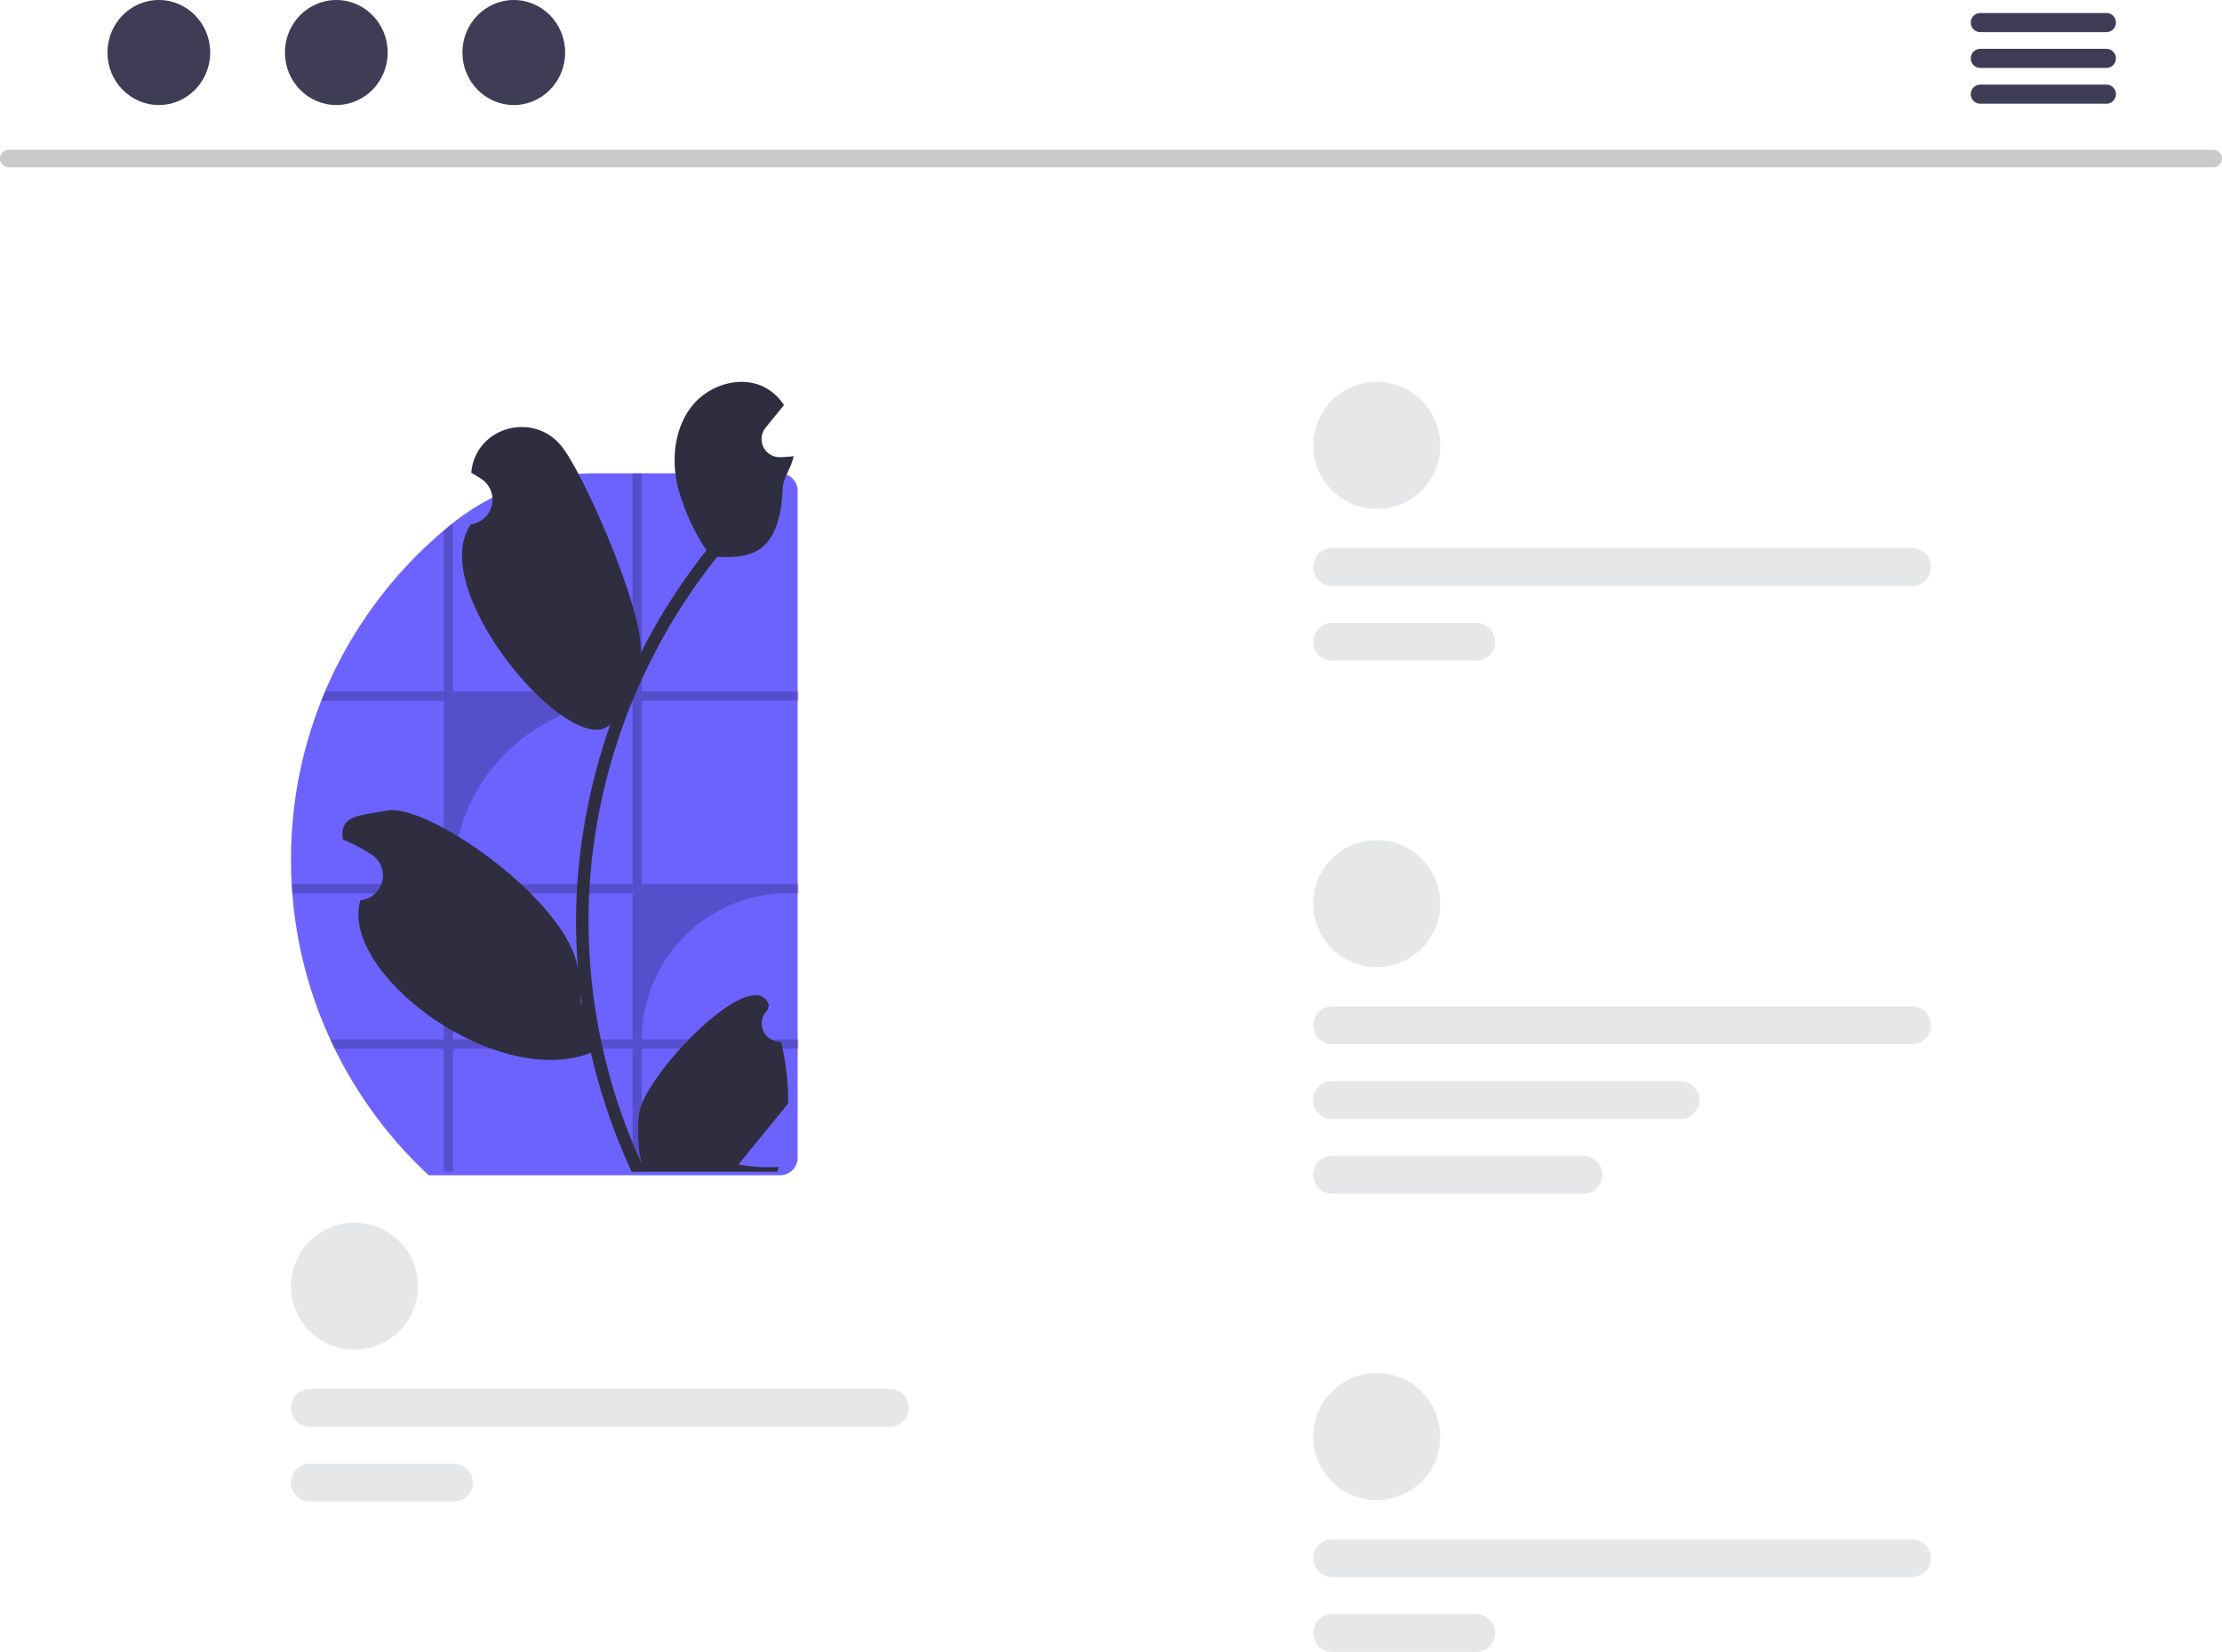 <svg xmlns="http://www.w3.org/2000/svg" width="457.907" height="340.486" viewBox="0 0 457.907 340.486">
  <g id="Group_381" data-name="Group 381" transform="translate(-2213.803 -2192.5)">
    <g id="Group_380" data-name="Group 380">
      <path id="Path_6737" data-name="Path 6737" d="M1030.57,141.945H576.275a1.807,1.807,0,1,1,0-3.614h454.293a1.807,1.807,0,1,1,0,3.614Z" transform="translate(1639.335 2085.039)" fill="#cacaca"/>
      <ellipse id="Ellipse_53" data-name="Ellipse 53" cx="10.587" cy="10.823" rx="10.587" ry="10.823" transform="translate(2235.947 2192.5)" fill="#3f3d56"/>
      <ellipse id="Ellipse_54" data-name="Ellipse 54" cx="10.587" cy="10.823" rx="10.587" ry="10.823" transform="translate(2272.521 2192.5)" fill="#3f3d56"/>
      <ellipse id="Ellipse_55" data-name="Ellipse 55" cx="10.587" cy="10.823" rx="10.587" ry="10.823" transform="translate(2309.096 2192.5)" fill="#3f3d56"/>
      <path id="Path_6738" data-name="Path 6738" d="M1008.55,110.143H982.569a1.967,1.967,0,1,0,0,3.935h25.981a1.967,1.967,0,1,0,0-3.935Z" transform="translate(1639.335 2085.039)" fill="#3f3d56"/>
      <path id="Path_6739" data-name="Path 6739" d="M1008.55,117.528H982.569a1.967,1.967,0,1,0,0,3.935h25.981a1.967,1.967,0,1,0,0-3.935Z" transform="translate(1639.335 2085.039)" fill="#3f3d56"/>
      <path id="Path_6740" data-name="Path 6740" d="M1008.55,124.9H982.569a1.967,1.967,0,1,0,0,3.935h25.981a1.967,1.967,0,1,0,0-3.935Z" transform="translate(1639.335 2085.039)" fill="#3f3d56"/>
      <circle id="Ellipse_56" data-name="Ellipse 56" cx="13.089" cy="13.089" r="13.089" transform="translate(2484.434 2271.206)" fill="#e6e7e8"/>
      <path id="Path_6742" data-name="Path 6742" d="M968.51,228.24H849a3.9,3.9,0,1,1,0-7.8H968.51a3.9,3.9,0,0,1,0,7.8Z" transform="translate(1639.335 2085.039)" fill="#e6e7e8"/>
      <path id="Path_6743" data-name="Path 6743" d="M878.68,243.642H849a3.9,3.9,0,1,1,0-7.8H878.68a3.9,3.9,0,0,1,0,7.8Z" transform="translate(1639.335 2085.039)" fill="#e6e7e8"/>
      <circle id="Ellipse_57" data-name="Ellipse 57" cx="13.089" cy="13.089" r="13.089" transform="translate(2484.434 2475.51)" fill="#e6e7e8"/>
      <path id="Path_6744" data-name="Path 6744" d="M968.51,432.545H849a3.9,3.9,0,1,1,0-7.8H968.51a3.9,3.9,0,0,1,0,7.8Z" transform="translate(1639.335 2085.039)" fill="#e6e7e8"/>
      <path id="Path_6745" data-name="Path 6745" d="M878.68,447.947H849a3.9,3.9,0,0,1,0-7.8H878.68a3.9,3.9,0,1,1,0,7.8Z" transform="translate(1639.335 2085.039)" fill="#e6e7e8"/>
      <circle id="Ellipse_58" data-name="Ellipse 58" cx="13.089" cy="13.089" r="13.089" transform="translate(2273.77 2444.507)" fill="#e6e7e8"/>
      <path id="Path_6746" data-name="Path 6746" d="M757.846,401.542H638.332a3.9,3.9,0,1,1,0-7.8H757.846a3.9,3.9,0,0,1,0,7.8Z" transform="translate(1639.335 2085.039)" fill="#e6e7e8"/>
      <path id="Path_6747" data-name="Path 6747" d="M668.016,416.944H638.332a3.9,3.9,0,1,1,0-7.8h29.684a3.9,3.9,0,0,1,0,7.8Z" transform="translate(1639.335 2085.039)" fill="#e6e7e8"/>
      <circle id="Ellipse_59" data-name="Ellipse 59" cx="13.089" cy="13.089" r="13.089" transform="translate(2484.434 2365.658)" fill="#e6e7e8"/>
      <path id="Path_6748" data-name="Path 6748" d="M968.51,322.692H849a3.9,3.9,0,1,1,0-7.8H968.51a3.9,3.9,0,0,1,0,7.8Z" transform="translate(1639.335 2085.039)" fill="#e6e7e8"/>
      <path id="Path_6749" data-name="Path 6749" d="M920.813,338.094H849a3.9,3.9,0,0,1,0-7.8h71.816a3.9,3.9,0,1,1,0,7.8Z" transform="translate(1639.335 2085.039)" fill="#e6e7e8"/>
      <path id="Path_6750" data-name="Path 6750" d="M900.8,353.5H849a3.9,3.9,0,0,1,0-7.8H900.8a3.9,3.9,0,0,1,0,7.8Z" transform="translate(1639.335 2085.039)" fill="#e6e7e8"/>
      <path id="Path_6751" data-name="Path 6751" d="M738.847,208.649V346.076a3.625,3.625,0,0,1-3.616,3.621h-72.41a88.849,88.849,0,0,1-19.387-26.085c-.316-.632-.617-1.269-.9-1.916a88,88,0,0,1-7.824-30.125c-.054-.642-.1-1.279-.128-1.926-.1-1.655-.143-3.334-.143-5.018a88.44,88.44,0,0,1,6.238-32.743c.247-.647.509-1.289.78-1.926A88.974,88.974,0,0,1,665.9,216.823q.948-.808,1.917-1.571l.148-.119a46.837,46.837,0,0,1,29.226-10.116h38.043a3.627,3.627,0,0,1,3.615,3.631Z" transform="translate(1639.335 2085.039)" fill="#6c63ff"/>
      <path id="Path_6752" data-name="Path 6752" d="M739.04,251.883v-1.926H706.746V205.018h-1.921v44.938H667.814v-34.7q-.971.763-1.916,1.571v33.133H641.453c-.272.637-.533,1.279-.78,1.926H665.9v37.761H634.577c.03.647.074,1.284.128,1.926H665.9V321.7H642.53c.286.647.588,1.284.9,1.916H665.9v25.324h1.916V323.612h37.011v25.324h1.921V323.612H739.04V321.7H706.747a30.12,30.12,0,0,1,30.131-30.125h2.162v-1.926H706.747V251.883ZM704.825,321.7H667.814V291.571h37.011Zm0-32.051H667.814v-.756a37.008,37.008,0,0,1,37.009-37.006Z" transform="translate(1639.335 2085.039)" opacity="0.2"/>
      <path id="Path_6753" data-name="Path 6753" d="M735.4,322.181a3.78,3.78,0,0,1-2.739-6.551l.259-1.03-.1-.247c-3.48-8.3-25.685,14.833-26.645,22.632a30.029,30.029,0,0,0,.527,10.328,120.391,120.391,0,0,1-10.952-50,116.221,116.221,0,0,1,.721-12.963q.6-5.293,1.657-10.511a121.787,121.787,0,0,1,24.151-51.617c6.874.384,12.9-.663,13.48-13.985.1-2.37,1.861-4.422,2.248-6.756-.656.086-1.323.14-1.979.183l-.624.032-.077,0a3.745,3.745,0,0,1-3.076-6.1l.851-1.046c.43-.538.871-1.065,1.3-1.6a1.883,1.883,0,0,0,.14-.161c.495-.613.99-1.216,1.485-1.829a10.828,10.828,0,0,0-3.55-3.432c-4.959-2.9-11.8-.893-15.384,3.593s-4.271,10.779-3.023,16.384a43.4,43.4,0,0,0,6,13.383c-.269.344-.549.678-.818,1.022a122.574,122.574,0,0,0-12.794,20.268c1.016-7.939-11.412-36.608-16.218-42.68-5.773-7.294-17.611-4.111-18.628,5.136q-.015.134-.029.268,1.071.6,2.1,1.282a5.127,5.127,0,0,1-2.067,9.33l-.1.016c-9.556,13.644,21.077,49.155,28.745,41.181a125.113,125.113,0,0,0-6.734,31.693,118.666,118.666,0,0,0,.086,19.16l-.032-.226c-1.7-13.882-30.931-34.523-39.466-32.8-4.917.99-9.76.765-9.013,5.725q.018.119.036.237a34.442,34.442,0,0,1,3.862,1.861q1.071.6,2.1,1.282a5.127,5.127,0,0,1-2.067,9.33l-.1.016-.215.032c-4.35,14.966,27.907,39.12,47.518,31.435h.011a125.072,125.072,0,0,0,8.4,24.528h30.015c.108-.333.2-.678.3-1.011a34.1,34.1,0,0,1-8.305-.495c2.227-2.733,4.454-5.487,6.681-8.219a1.865,1.865,0,0,0,.14-.161c1.13-1.4,2.27-2.786,3.4-4.185v0a49.95,49.95,0,0,0-1.464-12.725Zm-34.371-67.613.016-.021-.016.043ZM694.379,314.5l-.258-.581c.011-.42.011-.839,0-1.269,0-.118-.021-.237-.021-.355.1.742.183,1.485.29,2.227Z" transform="translate(1639.335 2085.039)" fill="#2f2e41"/>
    </g>
  </g>
</svg>

